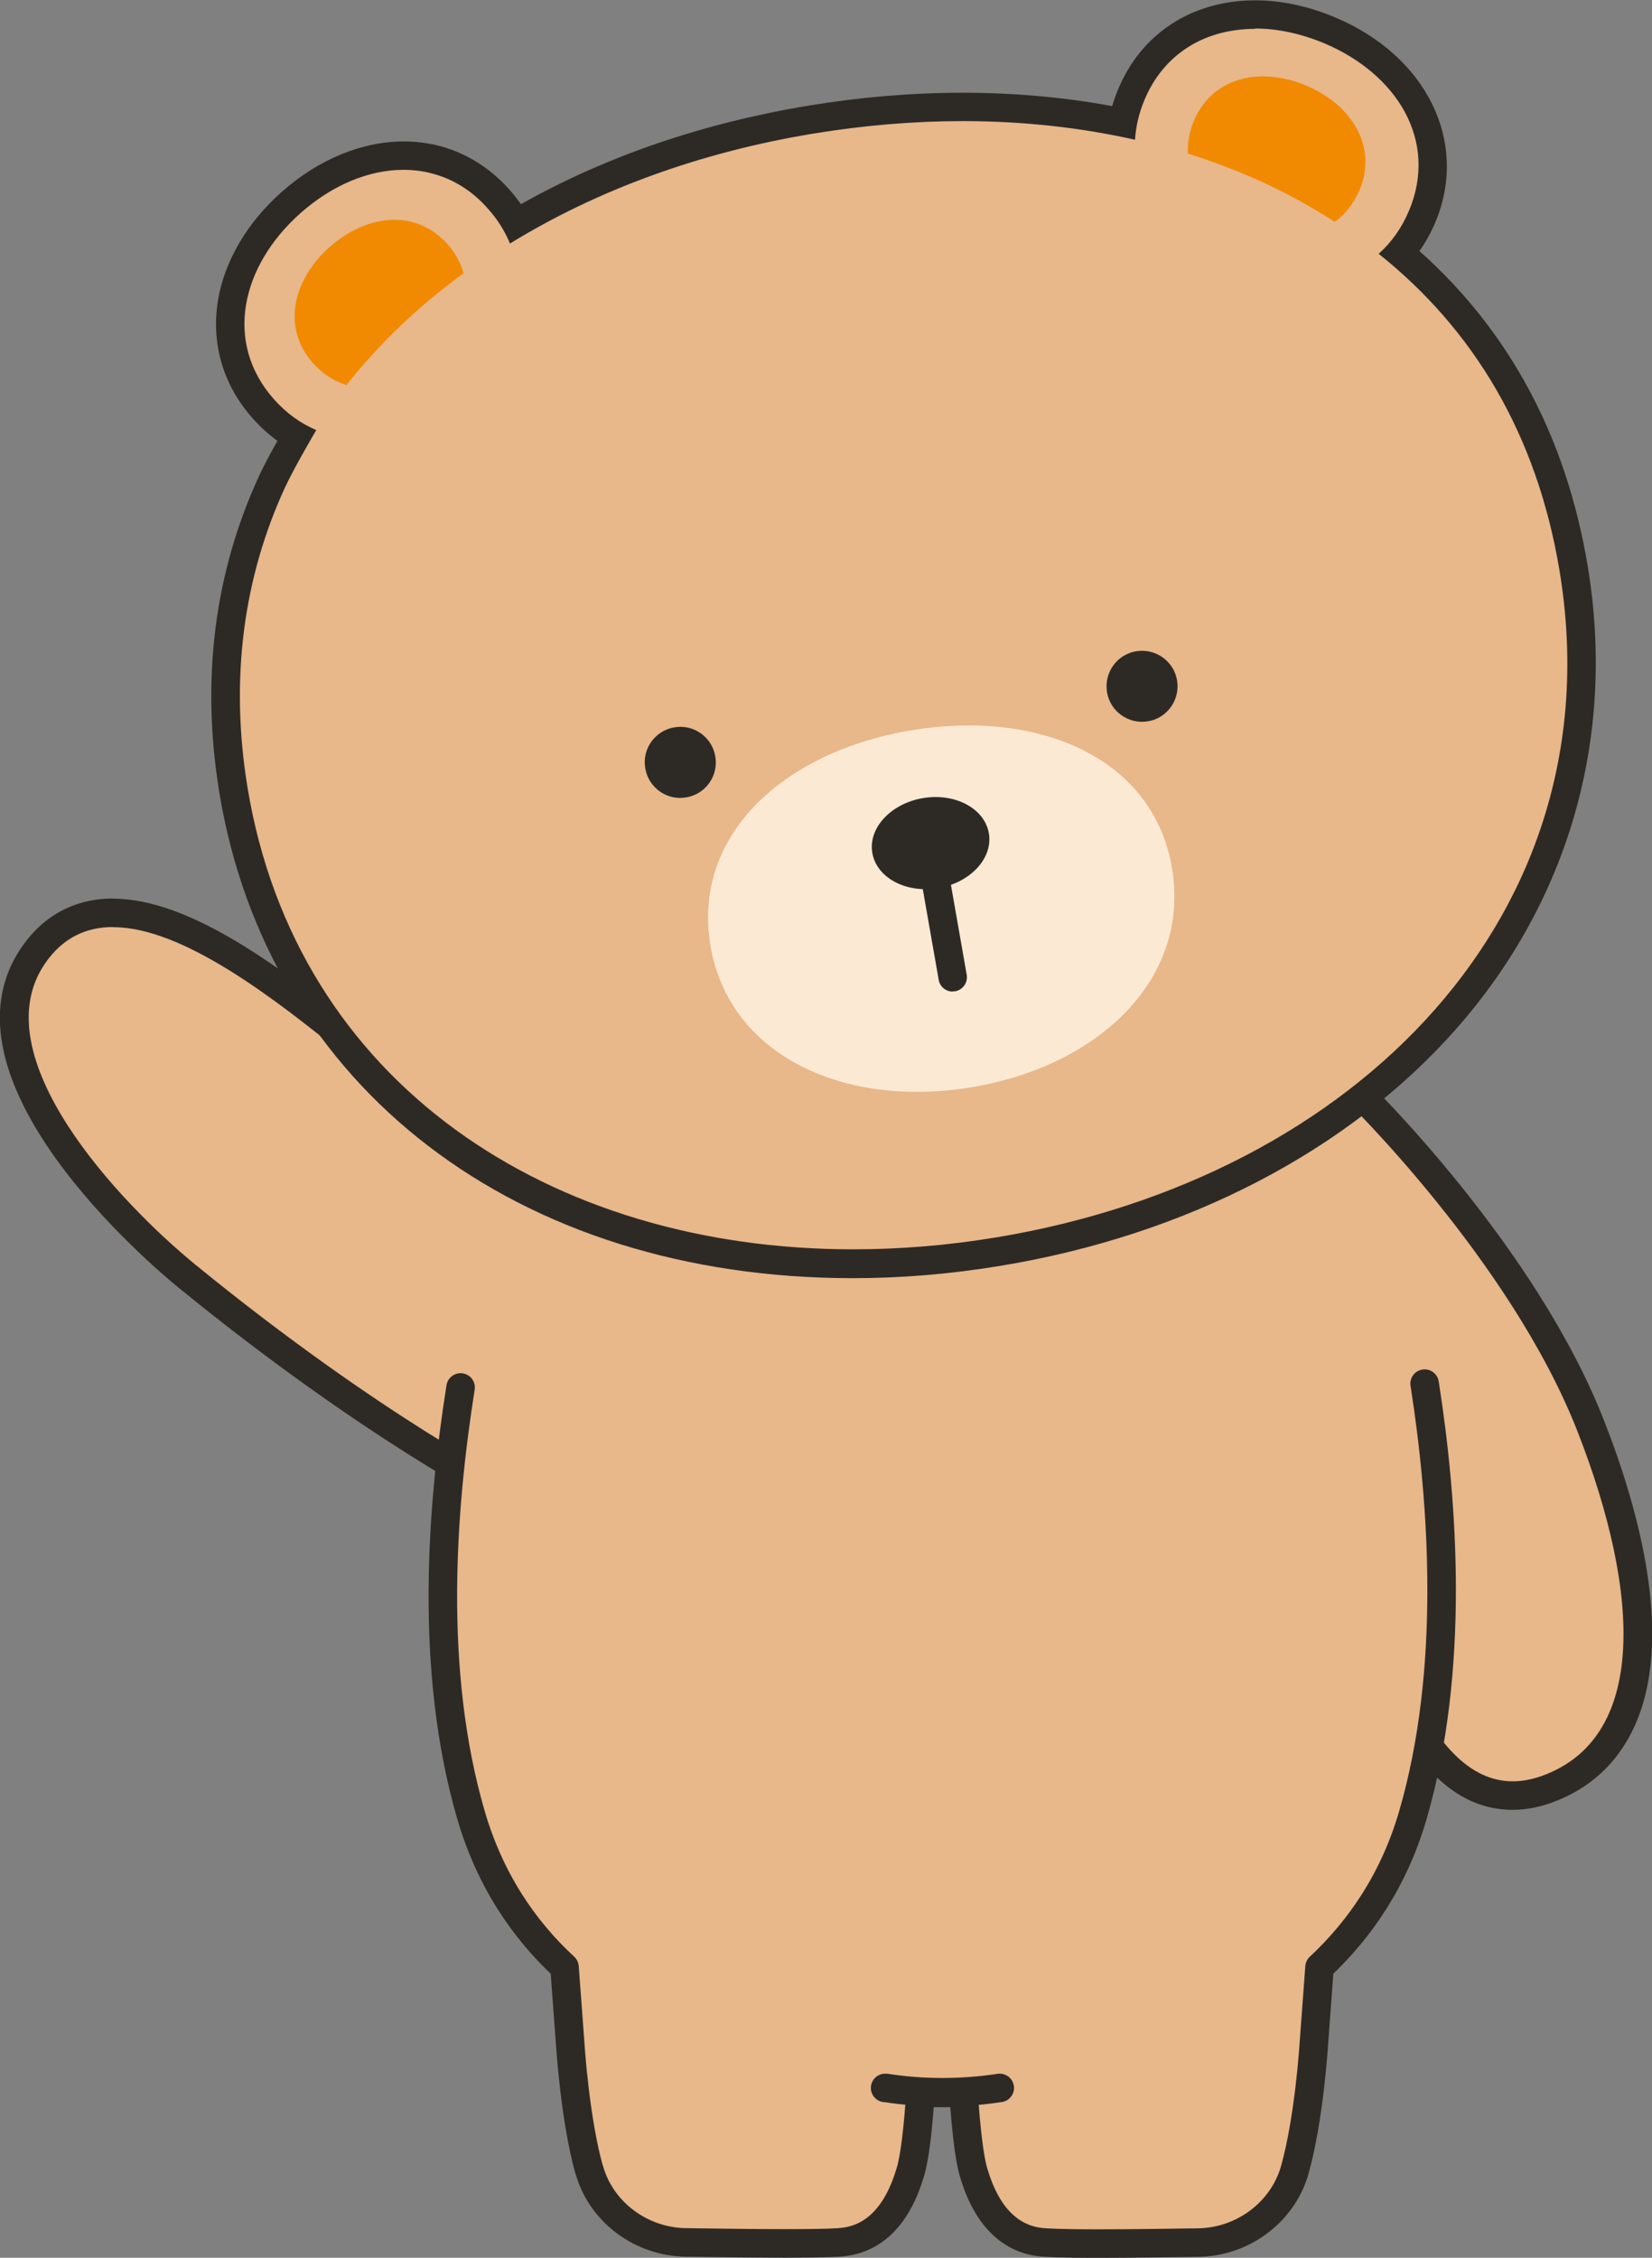 <?xml version="1.0" encoding="UTF-8"?>
<svg id="_層_2" data-name="圖層 2" xmlns="http://www.w3.org/2000/svg" width="99.03" height="135.34" viewBox="0 0 99.03 135.34">
  <rect x="0" y="0" width="99.03" height="135.34" fill="#808080" stroke="none"/>
  <defs>
    <style>
      .cls-1, .cls-2 {
        fill: #e8b78a;
      }

      .cls-3 {
        fill: #fce9d4;
      }

      .cls-2 {
        stroke: #2d2a26;
        stroke-linecap: round;
        stroke-linejoin: round;
        stroke-width: 1.71px;
      }

      .cls-4 {
        fill: #f18a00;
      }

      .cls-5 {
        fill: #2d2a26;
      }
    </style>
  </defs>
  <g id="_層_3" data-name="圖層 3">
    <g>
      <g>
        <g>
          <path class="cls-1" d="M30.9,89.8c-.13,0-.26-.03-.38-.09-.08-.04-8.2-4.15-19.29-13.2-5.35-4.36-13.3-13.32-9.2-19.25,1.16-1.68,2.77-2.54,4.77-2.54,4.37,0,9.78,4.11,14.52,7.96,5.83,4.74,12.45,7.41,12.52,7.44,.37,.15,.59,.53,.53,.92l-2.61,18.03c-.04,.27-.21,.51-.45,.64-.12,.06-.26,.1-.4,.1Z"/>
          <path class="cls-5" d="M6.79,55.58c4.15,0,9.64,4.24,13.97,7.77,6.01,4.89,12.74,7.57,12.74,7.57l-2.61,18.02s-7.99-4-19.14-13.1c-4.62-3.77-12.88-12.54-9.04-18.1,1.06-1.54,2.47-2.17,4.07-2.17m0-1.71c-2.27,0-4.16,1-5.47,2.9-5.49,7.93,7.83,19.15,9.36,20.4,11.16,9.11,19.12,13.13,19.45,13.3,.24,.12,.5,.18,.77,.18s.54-.06,.79-.19c.49-.25,.82-.73,.9-1.27l2.61-18.02c.11-.78-.33-1.54-1.06-1.84-.06-.03-6.58-2.65-12.3-7.3-4.85-3.94-10.41-8.15-15.06-8.15h0Z"/>
        </g>
        <g>
          <path class="cls-1" d="M90.68,107.64c-5.12,0-7.57-7.23-9.35-12.5-.24-.71-.47-1.38-.68-1.98-1.92-5.33-4.94-19.9-5.07-20.52-.04-.22,0-.45,.12-.64l4.21-6.57c.14-.22,.37-.36,.62-.39,.03,0,.07,0,.1,0,.22,0,.44,.09,.6,.24,.41,.4,10.11,9.88,14.15,20.23,2.08,5.32,4.08,12.7,1.82,17.65-.91,1.99-2.43,3.38-4.51,4.12-.68,.24-1.35,.36-1.99,.36Z"/>
          <path class="cls-5" d="M80.62,65.9s9.93,9.63,13.95,19.92c3.82,9.78,4.16,18.41-2.18,20.65-.6,.21-1.17,.31-1.71,.31-5.15,0-7.49-9.09-9.23-13.92-1.92-5.33-5.04-20.4-5.04-20.4l4.21-6.57m0-1.71c-.07,0-.13,0-.2,.01-.51,.06-.97,.34-1.24,.78l-4.21,6.57c-.24,.38-.33,.83-.24,1.27,.13,.62,3.16,15.25,5.11,20.63,.22,.6,.44,1.26,.68,1.97,1.87,5.52,4.43,13.08,10.16,13.08,.74,0,1.51-.14,2.28-.41,2.31-.82,3.99-2.36,5.01-4.57,2.39-5.22,.34-12.85-1.8-18.32-4.11-10.52-13.94-20.12-14.35-20.53-.32-.31-.75-.48-1.19-.48h0Z"/>
        </g>
      </g>
      <path class="cls-1" d="M57.81,125.46c-.69,0-1.16-.02-1.35-.03-.19,.01-.66,.03-1.35,.03-5.17,0-22.4-1.2-26.9-16.67-2.65-9.14-1.74-19.73-.51-27.01,1.33-7.84,3.25-13.47,3.33-13.71l.29-.85h50.27l.29,.85c.08,.24,2,5.87,3.33,13.71,1.23,7.28,2.14,17.87-.52,27.01-4.49,15.47-21.72,16.67-26.89,16.67Z"/>
      <path class="cls-2" d="M85.4,82.94c1.13,7.21,1.82,17.18-.7,25.85-1.12,3.86-3.14,6.83-5.6,9.13h0l-.34,4.58c-.01,.18-.29,4.52-1.13,7.52l-.03,.11c-.73,2.49-3.1,4.26-5.76,4.3-1.48,.02-3.92,.06-5.96,.06-2.55,0-3.25-.06-3.55-.09-2.78-.35-3.67-3.21-3.96-4.15-.27-.87-.47-2.72-.61-4.81-.46,.01-.85,.02-1.19,.02-.39,0-.86,0-1.39-.03-.14,2.09-.34,3.94-.62,4.81-.29,.94-1.19,3.8-3.96,4.15-.3,.04-.99,.09-3.55,.09-2.04,0-4.47-.04-5.95-.06-2.67-.04-5.04-1.81-5.76-4.3l-.04-.11c-.83-3-1.11-7.35-1.12-7.52l-.34-4.57c-2.47-2.28-4.48-5.26-5.61-9.13-2.52-8.67-1.76-18.41-.62-25.62"/>
      <g>
        <g>
          <path class="cls-1" d="M51.14,75.75c-19.72,0-34.3-11.14-37.14-28.38-1.09-6.59-.31-12.81,2.31-18.49,.21-.45,.63-1.28,1.46-2.73-.73-.42-1.39-.97-1.98-1.64-1.62-1.82-2.27-4.03-1.87-6.38,.36-2.15,1.62-4.28,3.54-5.98,2.04-1.82,4.44-2.82,6.75-2.82,.66,0,1.31,.08,1.93,.25,1.45,.38,2.73,1.18,3.79,2.38,.4,.45,.74,.93,1.03,1.43,5.2-3.05,11.14-5.14,17.68-6.22,3.06-.51,6.12-.76,9.1-.76,3.31,0,6.53,.32,9.59,.94,.11-.57,.28-1.14,.52-1.7,.62-1.47,1.57-2.64,2.82-3.47,1.29-.85,2.88-1.31,4.59-1.31,1.47,0,2.97,.32,4.46,.95,2.36,1,4.24,2.6,5.27,4.52,1.13,2.1,1.23,4.39,.28,6.64-.34,.81-.79,1.54-1.34,2.17,5.63,4.76,9.13,11.13,10.42,18.94,1.67,10.08-.99,19.42-7.69,27.01-6.32,7.17-15.84,12.11-26.81,13.92-2.91,.48-5.84,.73-8.69,.73h0Z"/>
          <path class="cls-5" d="M75.24,1.71c1.33,0,2.74,.3,4.13,.88,4.38,1.84,6.86,5.85,5.09,10.05-.44,1.04-1.06,1.9-1.81,2.57h-.01c5.67,4.52,9.49,10.8,10.85,19.02,3.38,20.46-12.08,36.36-33.8,39.95-2.9,.48-5.76,.71-8.55,.71-18.14,0-33.37-9.94-36.3-27.67-1.09-6.62-.2-12.69,2.24-17.99,.58-1.25,1.88-3.45,1.88-3.45h0c-.92-.39-1.79-1-2.54-1.85-3.02-3.4-1.96-8,1.59-11.15,1.88-1.67,4.08-2.6,6.18-2.6,.58,0,1.16,.07,1.71,.22,1.23,.32,2.39,1.01,3.36,2.12,.58,.65,1.01,1.35,1.31,2.08,5.2-3.2,11.38-5.47,18.18-6.59,3.04-.5,6.04-.75,8.96-.75,3.59,0,7.06,.38,10.34,1.12h-.01c.05-.79,.23-1.6,.57-2.4,.57-1.36,1.44-2.38,2.51-3.09,1.18-.78,2.6-1.16,4.12-1.16m0-1.71c-1.88,0-3.63,.5-5.06,1.45-1.39,.92-2.45,2.22-3.14,3.85-.14,.34-.27,.69-.37,1.04-2.87-.53-5.87-.8-8.95-.8s-6.13,.26-9.24,.77c-6.34,1.05-12.14,3.03-17.25,5.91-.21-.29-.43-.58-.67-.85-1.18-1.32-2.59-2.21-4.21-2.64-.69-.18-1.41-.27-2.15-.27-2.52,0-5.12,1.08-7.32,3.03-2.06,1.83-3.42,4.13-3.81,6.48-.43,2.58,.3,5.1,2.08,7.09,.45,.51,.95,.96,1.48,1.35-.49,.87-.86,1.58-1.1,2.1-2.69,5.84-3.49,12.23-2.38,18.99,2.92,17.68,17.83,29.1,37.99,29.1,2.9,0,5.87-.25,8.83-.74,11.16-1.84,20.87-6.89,27.32-14.2,6.77-7.68,9.58-17.52,7.89-27.72-1.28-7.73-4.67-14.08-10.09-18.91,.37-.53,.69-1.1,.95-1.72,2.02-4.8-.5-9.97-6.01-12.29-1.6-.67-3.21-1.02-4.79-1.02h0Z"/>
        </g>
        <g>
          <g>
            <path class="cls-4" d="M81.49,11.42c1.11-2.62-.45-5.13-3.19-6.29-1.85-.78-3.77-.74-5.16,.18-.67,.44-1.21,1.08-1.57,1.93-.28,.67-.39,1.33-.36,1.97,3.18,.99,6.14,2.36,8.8,4.09,.62-.45,1.13-1.07,1.47-1.88Z"/>
            <path class="cls-4" d="M18.77,21.78c-1.89-2.13-1.23-5,1-6.98,1.5-1.33,3.33-1.91,4.94-1.49,.77,.2,1.49,.63,2.11,1.32,.48,.54,.8,1.14,.97,1.75-2.69,1.96-5.05,4.21-7.02,6.7-.73-.22-1.42-.65-2-1.31Z"/>
          </g>
          <path class="cls-3" d="M43.45,50.79c-.88,1.73-1.22,3.7-.87,5.85,1.09,6.62,7.99,9.8,15.63,8.54,7.65-1.26,13.15-6.49,12.05-13.11-1.09-6.62-7.95-9.56-15.59-8.3-5.17,.85-9.38,3.41-11.22,7.03"/>
          <path class="cls-5" d="M57.11,59.44c-.41,0-.77-.29-.84-.71l-.99-5.64c-.08-.47,.23-.91,.69-.99,.47-.08,.91,.23,.99,.69l.99,5.64c.08,.47-.23,.91-.69,.99-.05,0-.1,.01-.15,.01Z"/>
          <path class="cls-5" d="M59.28,49.96c.25,1.49-1.12,2.96-3.05,3.28-1.93,.32-3.69-.63-3.94-2.12-.25-1.49,1.12-2.96,3.05-3.28,1.93-.32,3.69,.63,3.94,2.12Z"/>
          <path class="cls-5" d="M68.11,39.04c-1.16,.19-1.94,1.29-1.75,2.45,.19,1.16,1.29,1.94,2.45,1.75,1.16-.19,1.94-1.29,1.75-2.45-.19-1.16-1.29-1.94-2.45-1.75Z"/>
          <path class="cls-5" d="M38.68,46.05c.19,1.16,1.29,1.95,2.45,1.75,1.16-.19,1.95-1.29,1.75-2.45-.19-1.16-1.29-1.95-2.45-1.75-1.16,.19-1.95,1.29-1.75,2.45Z"/>
        </g>
      </g>
      <path class="cls-2" d="M53.06,125.16h.05c2.26,.35,4.56,.34,6.82,0h0"/>
    </g>
  </g>
</svg>